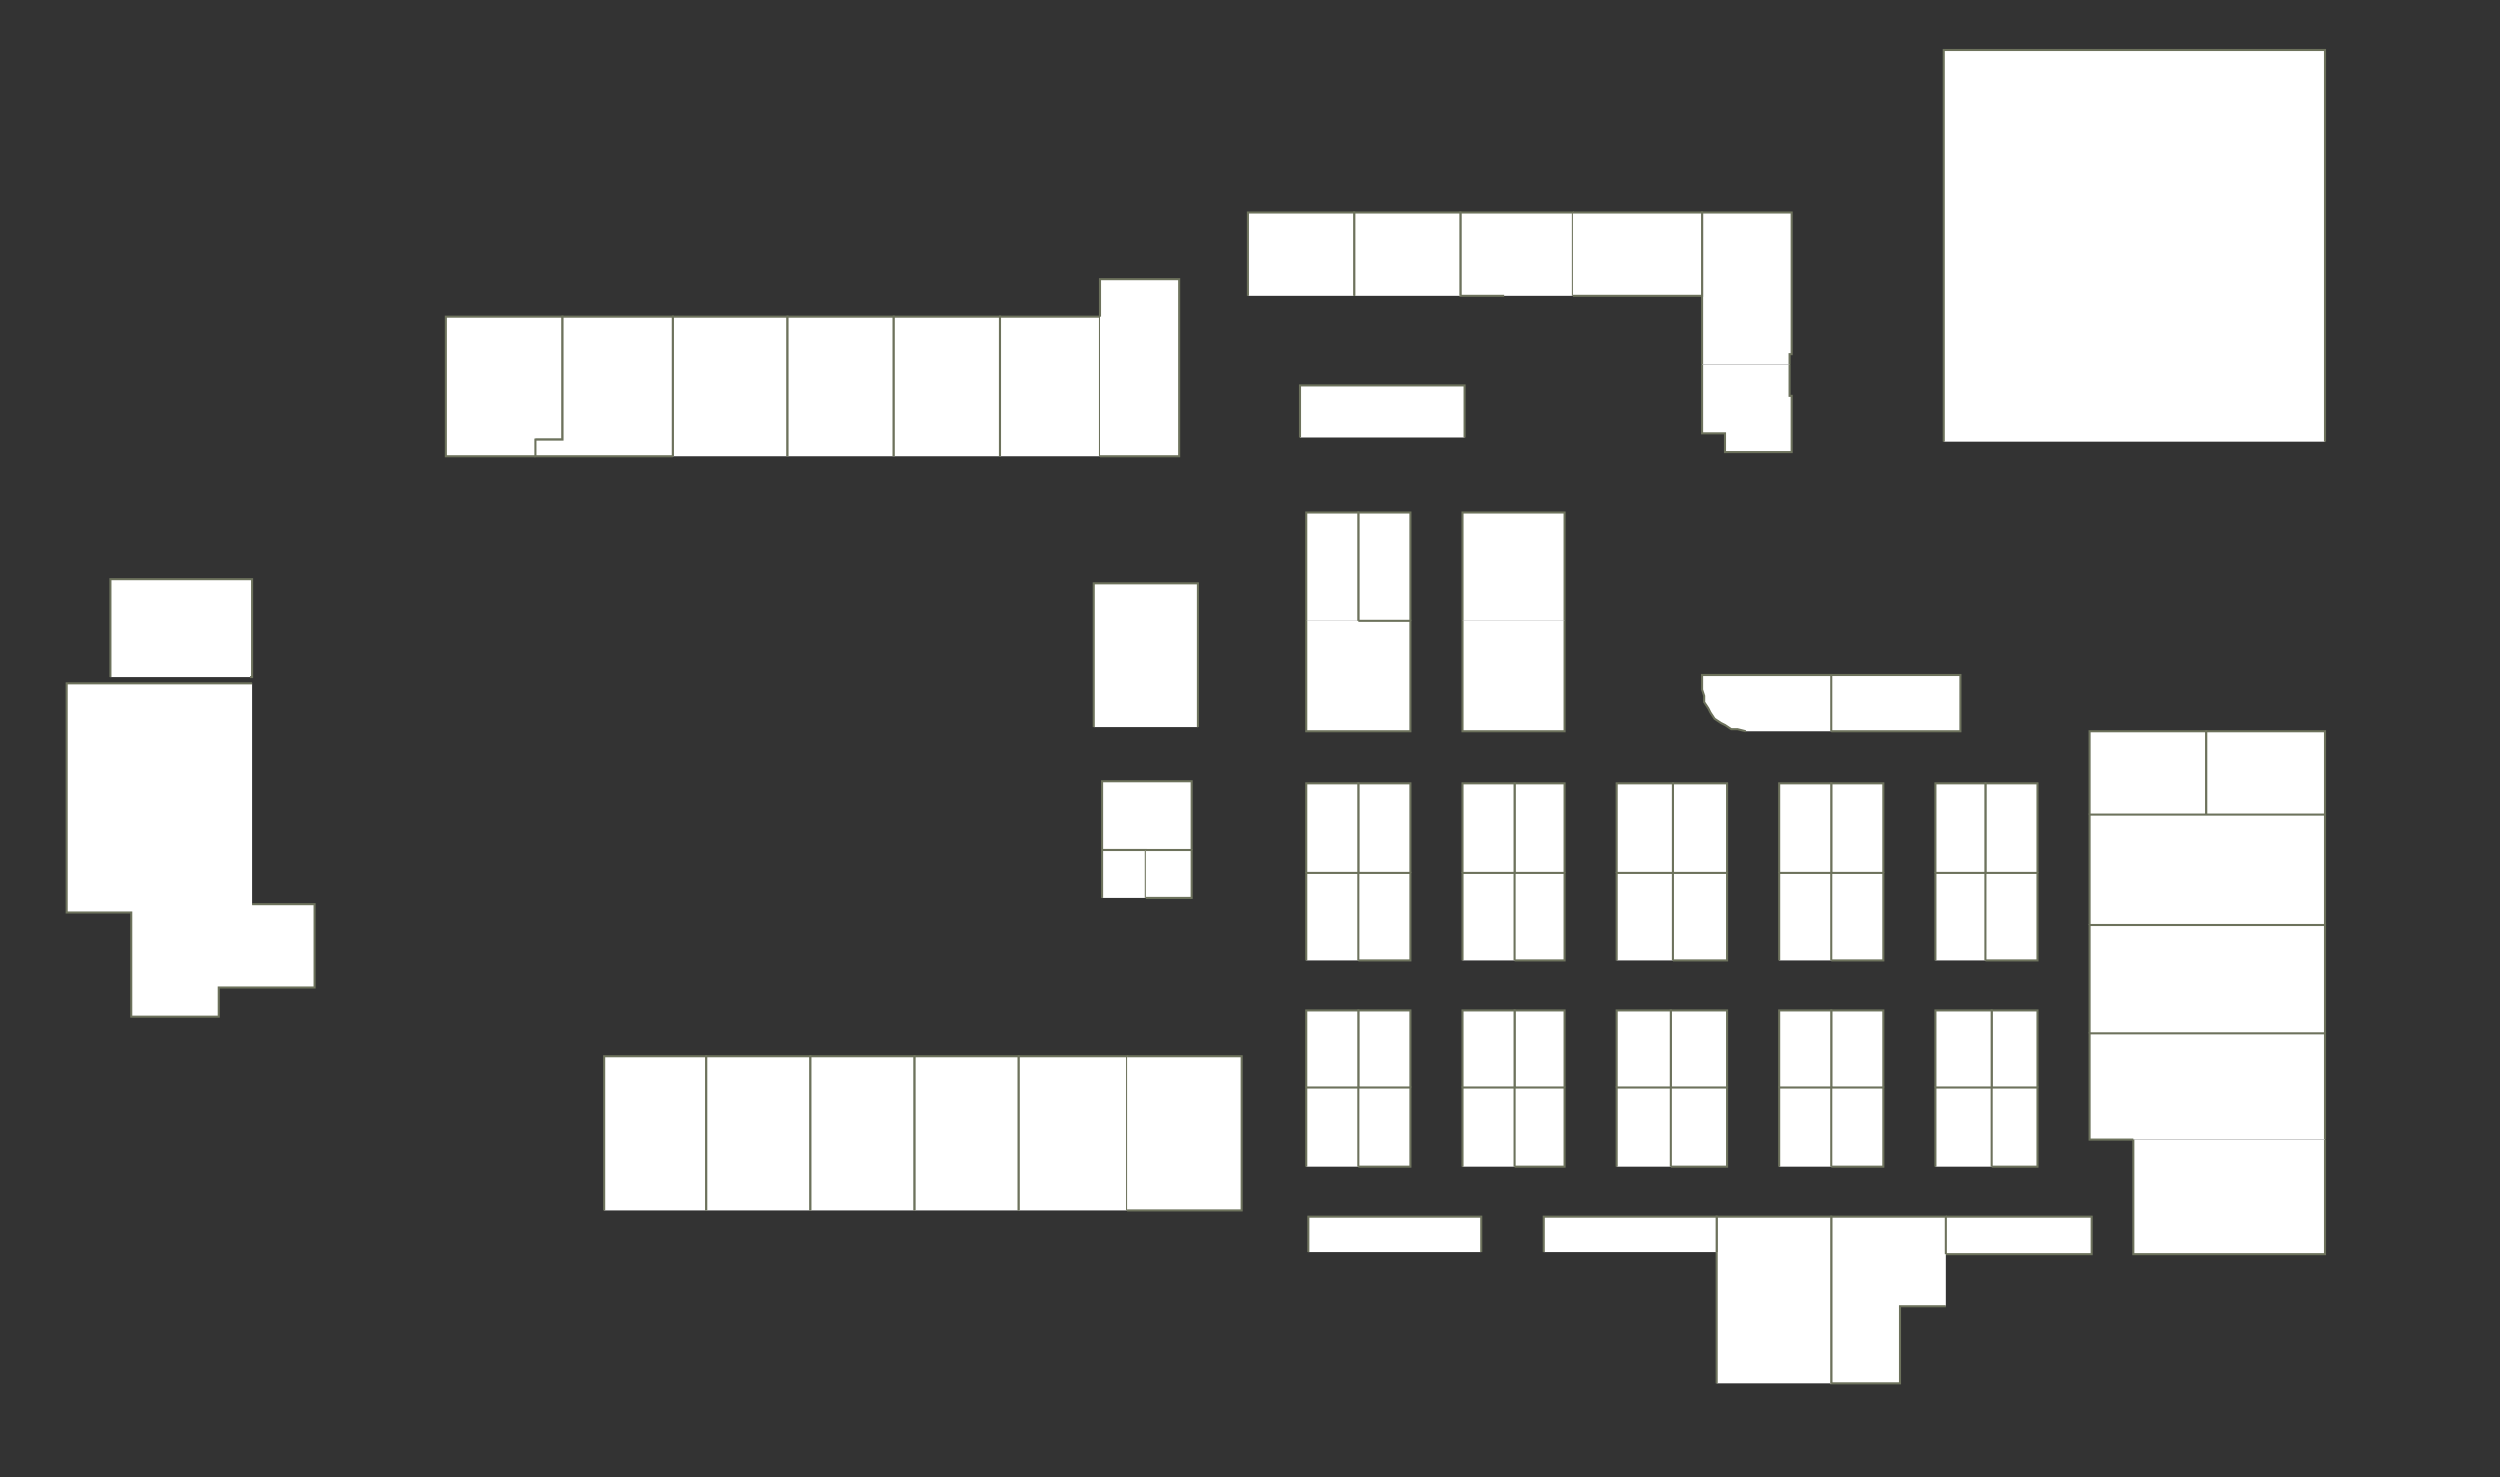 <?xml version="1.0" encoding="utf-8" ?>
<svg baseProfile="full" height="709" version="1.1" width="1200" xmlns="http://www.w3.org/2000/svg" xmlns:ev="http://www.w3.org/2001/xml-events" xmlns:xlink="http://www.w3.org/1999/xlink"><rect width="100%" height="100%" fill="#333333" stroke="none"/><defs /><g id="0A01A" stroke="red"><polyline fill="#FFFFFF" points="1003,391 1003,351 1059,351 1059,391" stroke="#6d725c" /></g><g id="0A01B" stroke="red"><polyline fill="#FFFFFF" points="1059,391 1059,351 1116,351 1116,391" stroke="#6d725c" /></g><g id="0A03" stroke="red"><polyline fill="#FFFFFF" points="1003,444 1003,391 1059,391 1116,391 1116,444" stroke="#6d725c" /></g><g id="0A05" stroke="red"><polyline fill="#FFFFFF" points="1003,496 1003,444 1116,444 1116,496" stroke="#6d725c" /></g><g id="0A07" stroke="red"><polyline fill="#FFFFFF" points="1024,547 1003,547 1003,496 1116,496 1116,547" stroke="#6d725c" /></g><g id="0A09" stroke="red"><polyline fill="#FFFFFF" points="1116,547 1116,602 1024,602 1024,547" stroke="#6d725c" /></g><g id="0B04" stroke="red"><polyline fill="#FFFFFF" points="953,419 953,376 978,376 978,419" stroke="#6d725c" /></g><g id="0B06" stroke="red"><polyline fill="#FFFFFF" points="953,419 978,419 978,461 953,461" stroke="#6d725c" /></g><g id="0B08" stroke="red"><polyline fill="#FFFFFF" points="956,522 956,485 978,485 978,522" stroke="#6d725c" /></g><g id="0B10" stroke="red"><polyline fill="#FFFFFF" points="956,522 978,522 978,560 956,560" stroke="#6d725c" /></g><g id="0B12" stroke="red"><polyline fill="#FFFFFF" points="934,584 1004,584 1004,602 934,602" stroke="#6d725c" /></g><g id="0C01" stroke="red"><polyline fill="#FFFFFF" points="929,419 929,376 953,376 953,419" stroke="#6d725c" /></g><g id="0C02" stroke="red"><polyline fill="#FFFFFF" points="879,419 879,376 904,376 904,419" stroke="#6d725c" /></g><g id="0C03" stroke="red"><polyline fill="#FFFFFF" points="929,461 929,419 953,419 953,461" stroke="#6d725c" /></g><g id="0C04" stroke="red"><polyline fill="#FFFFFF" points="879,419 904,419 904,461 879,461" stroke="#6d725c" /></g><g id="0C05" stroke="red"><polyline fill="#FFFFFF" points="929,522 929,485 956,485 956,522" stroke="#6d725c" /></g><g id="0C06" stroke="red"><polyline fill="#FFFFFF" points="879,522 879,485 904,485 904,522" stroke="#6d725c" /></g><g id="0C07" stroke="red"><polyline fill="#FFFFFF" points="929,560 929,522 956,522 956,560" stroke="#6d725c" /></g><g id="0C08" stroke="red"><polyline fill="#FFFFFF" points="879,522 904,522 904,560 879,560" stroke="#6d725c" /></g><g id="0C10" stroke="red"><polyline fill="#FFFFFF" points="934,627 912,627 912,664 879,664 879,584 934,584 934,602" stroke="#6d725c" /></g><g id="0D03" stroke="red"><polyline fill="#FFFFFF" points="879,324 941,324 941,351 879,351" stroke="#6d725c" /></g><g id="0D05" stroke="red"><polyline fill="#FFFFFF" points="838,351 834,350 831,350 828,348 826,347 823,345 821,342 820,340 818,337 818,334 817,331 817,324 879,324 879,351" stroke="#6d725c" /></g><g id="0D07" stroke="red"><polyline fill="#FFFFFF" points="854,419 854,376 879,376 879,419" stroke="#6d725c" /></g><g id="0D08" stroke="red"><polyline fill="#FFFFFF" points="803,419 803,376 829,376 829,419" stroke="#6d725c" /></g><g id="0D09" stroke="red"><polyline fill="#FFFFFF" points="854,461 854,419 879,419 879,461" stroke="#6d725c" /></g><g id="0D10" stroke="red"><polyline fill="#FFFFFF" points="803,419 829,419 829,461 803,461" stroke="#6d725c" /></g><g id="0D11" stroke="red"><polyline fill="#FFFFFF" points="854,522 854,485 879,485 879,522" stroke="#6d725c" /></g><g id="0D12" stroke="red"><polyline fill="#FFFFFF" points="802,522 802,485 829,485 829,522" stroke="#6d725c" /></g><g id="0D13" stroke="red"><polyline fill="#FFFFFF" points="854,560 854,522 879,522 879,560" stroke="#6d725c" /></g><g id="0D14" stroke="red"><polyline fill="#FFFFFF" points="802,522 829,522 829,560 802,560" stroke="#6d725c" /></g><g id="0D15" stroke="red"><polyline fill="#FFFFFF" points="824,664 824,601 824,584 879,584 879,664" stroke="#6d725c" /></g><g id="0D16" stroke="red"><polyline fill="#FFFFFF" points="741,601 741,584 824,584 824,601" stroke="#6d725c" /></g><g id="0E02" stroke="red"><polyline fill="#FFFFFF" points="702,298 702,246 751,246 751,298" stroke="#6d725c" /></g><g id="0E06" stroke="red"><polyline fill="#FFFFFF" points="751,298 751,351 702,351 702,298" stroke="#6d725c" /></g><g id="0E07" stroke="red"><polyline fill="#FFFFFF" points="776,419 776,376 803,376 803,419" stroke="#6d725c" /></g><g id="0E08" stroke="red"><polyline fill="#FFFFFF" points="727,419 727,376 751,376 751,419" stroke="#6d725c" /></g><g id="0E09" stroke="red"><polyline fill="#FFFFFF" points="776,461 776,419 803,419 803,461" stroke="#6d725c" /></g><g id="0E10" stroke="red"><polyline fill="#FFFFFF" points="727,419 751,419 751,461 727,461" stroke="#6d725c" /></g><g id="0E11" stroke="red"><polyline fill="#FFFFFF" points="776,522 776,485 802,485 802,522" stroke="#6d725c" /></g><g id="0E12" stroke="red"><polyline fill="#FFFFFF" points="727,522 727,485 751,485 751,522" stroke="#6d725c" /></g><g id="0E13" stroke="red"><polyline fill="#FFFFFF" points="776,560 776,522 802,522 802,560" stroke="#6d725c" /></g><g id="0E14" stroke="red"><polyline fill="#FFFFFF" points="727,522 751,522 751,560 727,560" stroke="#6d725c" /></g><g id="0F01" stroke="red"><polyline fill="#FFFFFF" points="817,175 817,102 860,102 860,170 859,170 859,175" stroke="#6d725c" /></g><g id="0F02" stroke="red"><polyline fill="#FFFFFF" points="624,210 624,185 703,185 703,210" stroke="#6d725c" /></g><g id="0F06" stroke="red"><polyline fill="#FFFFFF" points="652,298 652,246 677,246 677,298" stroke="#6d725c" /></g><g id="0F08" stroke="red"><polyline fill="#FFFFFF" points="652,298 677,298 677,351 627,351 627,298" stroke="#6d725c" /></g><g id="0F09" stroke="red"><polyline fill="#FFFFFF" points="702,419 702,376 727,376 727,419" stroke="#6d725c" /></g><g id="0F10" stroke="red"><polyline fill="#FFFFFF" points="652,419 652,376 677,376 677,419" stroke="#6d725c" /></g><g id="0F11" stroke="red"><polyline fill="#FFFFFF" points="702,461 702,419 727,419 727,461" stroke="#6d725c" /></g><g id="0F12" stroke="red"><polyline fill="#FFFFFF" points="652,419 677,419 677,461 652,461" stroke="#6d725c" /></g><g id="0F13" stroke="red"><polyline fill="#FFFFFF" points="702,522 702,485 727,485 727,522" stroke="#6d725c" /></g><g id="0F14" stroke="red"><polyline fill="#FFFFFF" points="652,522 652,485 677,485 677,522" stroke="#6d725c" /></g><g id="0F15" stroke="red"><polyline fill="#FFFFFF" points="702,560 702,522 727,522 727,560" stroke="#6d725c" /></g><g id="0F16" stroke="red"><polyline fill="#FFFFFF" points="652,522 677,522 677,560 652,560" stroke="#6d725c" /></g><g id="0F17" stroke="red"><polyline fill="#FFFFFF" points="859,175 859,190 860,190 860,217 828,217 828,208 817,208 817,175" stroke="#6d725c" /></g><g id="0F18" stroke="red"><polyline fill="#FFFFFF" points="628,601 628,584 711,584 711,601" stroke="#6d725c" /></g><g id="0F19" stroke="red"><polyline fill="#FFFFFF" points="722,142 701,142 701,102 755,102 755,142" stroke="#6d725c" /></g><g id="0F20" stroke="red"><polyline fill="#FFFFFF" points="650,142 650,102 701,102 701,142" stroke="#6d725c" /></g><g id="0F21" stroke="red"><polyline fill="#FFFFFF" points="599,142 599,102 650,102 650,142" stroke="#6d725c" /></g><g id="0G02" stroke="red"><polyline fill="#FFFFFF" points="755,102 817,102 817,142 755,142" stroke="#6d725c" /></g><g id="0G03" stroke="red"><polyline fill="#FFFFFF" points="627,298 627,246 652,246 652,298" stroke="#6d725c" /></g><g id="0G09" stroke="red"><polyline fill="#FFFFFF" points="627,419 627,376 652,376 652,419" stroke="#6d725c" /></g><g id="0G11" stroke="red"><polyline fill="#FFFFFF" points="627,461 627,419 652,419 652,461" stroke="#6d725c" /></g><g id="0G13" stroke="red"><polyline fill="#FFFFFF" points="627,522 627,485 652,485 652,522" stroke="#6d725c" /></g><g id="0G15" stroke="red"><polyline fill="#FFFFFF" points="627,560 627,522 652,522 652,560" stroke="#6d725c" /></g><g id="0T01" stroke="red"><polyline fill="#FFFFFF" points="550,408 529,408 529,375 572,375 572,408" stroke="#6d725c" /></g><g id="0T02" stroke="red"><polyline fill="#FFFFFF" points="529,431 529,408 550,408 550,431" stroke="#6d725c" /></g><g id="0T03" stroke="red"><polyline fill="#FFFFFF" points="550,408 572,408 572,431 550,431" stroke="#6d725c" /></g><g id="0T04" stroke="red"><polyline fill="#FFFFFF" points="525,349 525,280 575,280 575,349" stroke="#6d725c" /></g><g id="0V01" stroke="red"><polyline fill="#FFFFFF" points="53,325 53,278 121,278 121,325 120,325" stroke="#6d725c" /></g><g id="0X01" stroke="red"><polyline fill="#FFFFFF" points="257,219 214,219 214,152 270,152 270,211 257,211" stroke="#6d725c" /></g><g id="0X02" stroke="red"><polyline fill="#FFFFFF" points="323,219 257,219 257,211 270,211 270,152 323,152 323,219" stroke="#6d725c" /></g><g id="0X03" stroke="red"><polyline fill="#FFFFFF" points="323,219 323,152 378,152 378,219" stroke="#6d725c" /></g><g id="0X04" stroke="red"><polyline fill="#FFFFFF" points="378,219 378,152 429,152 429,219" stroke="#6d725c" /></g><g id="0X05" stroke="red"><polyline fill="#FFFFFF" points="429,219 429,152 480,152 480,219" stroke="#6d725c" /></g><g id="0X06" stroke="red"><polyline fill="#FFFFFF" points="480,219 480,152 528,152 528,219" stroke="#6d725c" /></g><g id="0X07" stroke="red"><polyline fill="#FFFFFF" points="528,152 528,134 566,134 566,219 528,219" stroke="#6d725c" /></g><g id="0X08" stroke="red"><polyline fill="#FFFFFF" points="290,581 290,507 339,507 339,581" stroke="#6d725c" /></g><g id="0X09" stroke="red"><polyline fill="#FFFFFF" points="339,581 339,507 389,507 389,581" stroke="#6d725c" /></g><g id="0X10" stroke="red"><polyline fill="#FFFFFF" points="389,581 389,507 439,507 439,581" stroke="#6d725c" /></g><g id="0X11" stroke="red"><polyline fill="#FFFFFF" points="439,581 439,507 489,507 489,581" stroke="#6d725c" /></g><g id="0X12" stroke="red"><polyline fill="#FFFFFF" points="489,581 489,507 541,507 541,581" stroke="#6d725c" /></g><g id="0X13" stroke="red"><polyline fill="#FFFFFF" points="541,507 596,507 596,581 541,581" stroke="#6d725c" /></g><g id="0X14" stroke="red"><polyline fill="#FFFFFF" points="121,434 151,434 151,474 105,474 105,488 63,488 63,438 32,438 32,333 32,328 53,328 121,328" stroke="#6d725c" /></g><g id="0Y01" stroke="red"><polyline fill="#FFFFFF" points="933,212 933,24 1116,24 1116,212" stroke="#6d725c" /></g></svg>